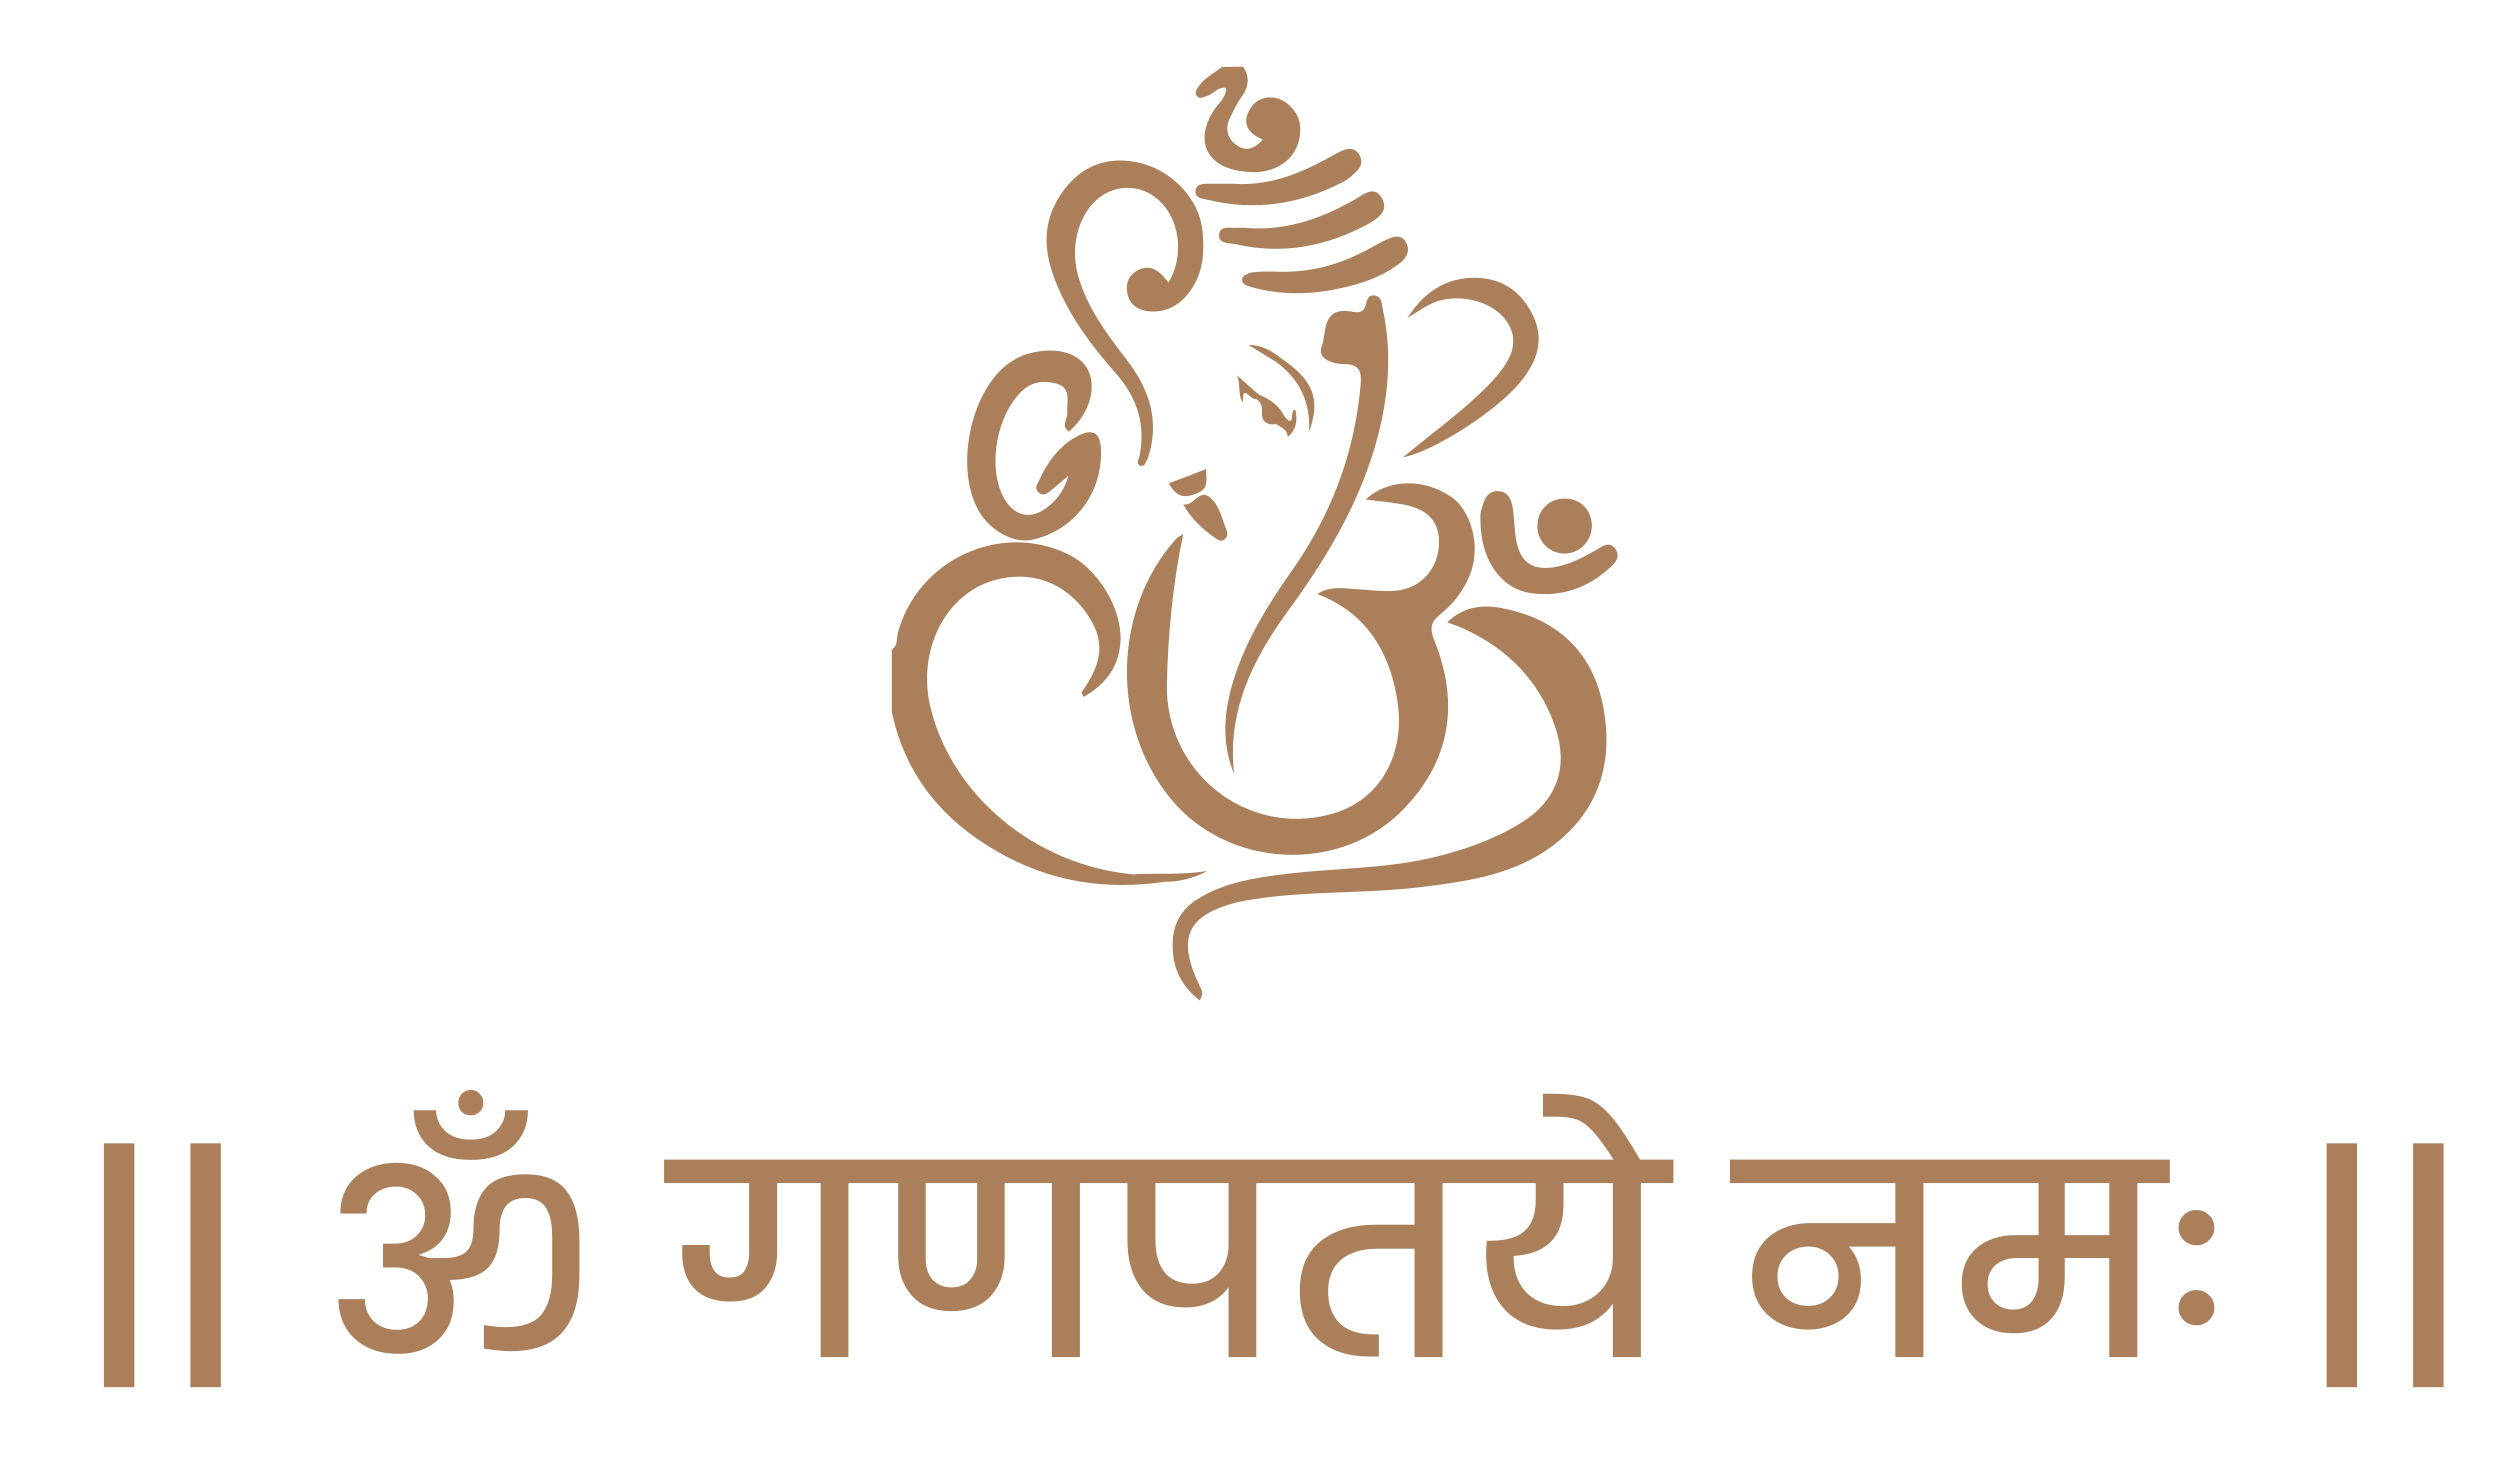 <svg width="138" height="81" viewBox="0 0 138 81" fill="none" xmlns="http://www.w3.org/2000/svg">
<g clip-path="url(#clip0_1_524)">
<path d="M49.227 35.846C49.59 35.639 49.476 35.225 49.567 34.926C50.653 30.903 55.201 28.788 58.934 30.581C60.609 31.386 61.944 33.593 61.853 35.409C61.763 36.812 61.039 37.777 59.817 38.467C59.749 38.306 59.681 38.237 59.704 38.214C60.903 36.536 60.994 35.34 60.021 33.915C58.799 32.121 56.853 31.432 54.794 32.053C52.146 32.857 50.63 35.938 51.355 39.019C52.531 43.916 57.147 47.755 62.51 48.261C63.053 48.606 63.822 47.985 64.297 48.675C61.016 49.158 57.916 48.675 54.997 46.974C52.011 45.249 49.974 42.789 49.227 39.295C49.227 38.145 49.227 36.996 49.227 35.846Z" fill="#AA7F59"/>
<path d="M68.619 3.682C69.004 4.257 68.936 4.785 68.528 5.36C68.257 5.728 68.076 6.142 67.872 6.556C67.623 7.108 67.759 7.636 68.212 7.981C68.755 8.395 69.252 8.234 69.705 7.705C68.823 7.337 68.506 6.74 69.072 5.912C69.524 5.245 70.497 5.199 71.153 5.797C71.719 6.303 71.877 6.97 71.719 7.682C71.515 8.579 70.904 9.131 70.067 9.384C69.524 9.545 68.958 9.522 68.393 9.43C66.582 9.131 65.972 7.728 66.967 6.142C67.216 5.728 67.669 5.452 67.691 4.854C67.216 4.762 66.967 5.222 66.582 5.314C66.401 5.36 66.221 5.498 66.062 5.291C65.926 5.107 66.062 4.923 66.153 4.785C66.469 4.303 67.012 4.05 67.442 3.705C67.872 3.682 68.257 3.682 68.619 3.682Z" fill="#AA7F59"/>
<path d="M72.714 32.788C73.416 32.351 74.072 32.466 74.728 32.512C75.52 32.558 76.312 32.673 77.081 32.604C78.507 32.466 79.457 31.294 79.435 29.868C79.412 28.673 78.688 28.006 77.172 27.799C76.606 27.707 76.018 27.661 75.384 27.569C76.629 26.42 78.597 26.397 80.113 27.431C81.245 28.213 81.743 30.213 81.154 31.685C80.815 32.558 80.272 33.294 79.548 33.869C78.982 34.306 78.892 34.673 79.186 35.386C80.566 38.835 80.068 41.985 77.466 44.675C73.981 48.261 67.782 47.962 64.614 44.077C61.288 40.007 61.424 33.639 64.931 29.73C64.999 29.662 65.112 29.616 65.315 29.478C64.727 32.282 64.478 35.018 64.41 37.754C64.32 42.628 68.8 46.192 73.439 44.95C76.131 44.238 77.624 41.709 77.127 38.605C76.674 35.915 75.407 33.823 72.714 32.788Z" fill="#AA7F59"/>
<path d="M66.22 55.227C65.361 54.538 64.84 53.71 64.749 52.583C64.636 51.342 64.998 50.33 66.085 49.641C67.6 48.698 69.298 48.445 71.017 48.238C73.687 47.916 76.425 47.962 79.072 47.341C80.792 46.928 82.466 46.353 83.983 45.41C85.951 44.192 86.607 42.329 85.838 40.099C84.955 37.57 83.236 35.846 80.883 34.742C80.588 34.605 80.272 34.49 79.887 34.352C80.928 33.34 82.15 33.363 83.326 33.662C86.155 34.329 87.965 36.145 88.508 39.065C89.073 42.123 88.236 44.767 85.725 46.675C83.552 48.307 80.973 48.652 78.394 48.974C75.339 49.342 72.239 49.158 69.184 49.641C68.89 49.687 68.596 49.733 68.302 49.801C65.519 50.514 64.953 51.756 66.198 54.377C66.266 54.561 66.514 54.767 66.22 55.227Z" fill="#AA7F59"/>
<path d="M64.501 15.591C65.338 14.235 65.157 12.326 64.161 11.246C63.347 10.349 62.125 10.119 61.084 10.648C59.704 11.361 59.002 13.338 59.5 15.177C59.998 16.994 61.107 18.442 62.215 19.89C63.415 21.454 64.003 23.155 63.415 25.132C63.369 25.316 63.279 25.477 63.188 25.638C63.166 25.684 63.075 25.707 62.985 25.73C62.668 25.592 62.849 25.408 62.894 25.201C63.256 23.477 62.781 21.959 61.627 20.649C60.315 19.155 59.115 17.591 58.346 15.729C57.645 14.074 57.464 12.418 58.505 10.809C59.545 9.177 61.129 8.533 63.007 9.016C64.772 9.476 66.22 11.039 66.379 12.763C66.492 13.89 66.424 14.993 65.768 15.959C65.202 16.81 64.41 17.292 63.369 17.177C62.781 17.108 62.306 16.787 62.215 16.097C62.148 15.591 62.328 15.2 62.758 14.947C63.301 14.626 63.777 14.786 64.184 15.223C64.274 15.338 64.388 15.453 64.501 15.591Z" fill="#AA7F59"/>
<path d="M58.98 26.259C58.618 26.558 58.278 26.857 57.916 27.155C57.735 27.293 57.532 27.385 57.305 27.155C57.124 26.971 57.215 26.811 57.305 26.627C57.803 25.523 58.482 24.558 59.568 24.029C60.224 23.707 60.722 23.799 60.767 24.741C60.903 27.178 59.296 29.317 56.943 29.799C55.97 30.006 54.658 29.294 54.047 28.236C52.712 25.96 53.504 21.799 55.54 20.166C55.948 19.844 56.423 19.591 56.943 19.477C58.369 19.132 59.568 19.5 60.043 20.396C60.563 21.408 60.134 22.856 59.002 23.822C58.55 23.523 58.934 23.132 58.912 22.787C58.867 22.212 59.161 21.454 58.391 21.201C57.712 20.994 56.989 21.017 56.4 21.592C55.043 22.902 54.522 25.638 55.337 27.339C55.902 28.512 56.921 28.765 57.894 27.937C58.414 27.523 58.776 26.971 58.98 26.259Z" fill="#AA7F59"/>
<path d="M68.121 42.72C67.42 41.019 67.555 39.295 68.076 37.593C68.755 35.386 69.954 33.432 71.266 31.57C73.416 28.535 74.728 25.178 75.09 21.431C75.158 20.672 75.203 20.097 74.162 20.097C73.597 20.097 72.669 19.821 72.963 19.109C73.235 18.419 72.941 17.017 74.434 17.177C74.751 17.2 75.226 17.407 75.384 16.856C75.452 16.603 75.498 16.281 75.837 16.304C76.289 16.35 76.267 16.787 76.335 17.085C76.878 19.614 76.629 22.098 75.927 24.558C74.932 27.983 73.122 30.972 71.04 33.8C69.117 36.467 67.736 39.272 68.121 42.72Z" fill="#AA7F59"/>
<path d="M77.692 17.545C78.507 16.281 79.593 15.43 81.154 15.338C82.738 15.269 83.915 15.959 84.616 17.407C85.272 18.741 84.842 19.936 83.983 21.017C82.761 22.58 79.208 24.902 77.443 25.247C79.095 23.868 80.769 22.695 82.195 21.224C83.507 19.867 83.824 18.902 83.281 17.913C82.693 16.833 81.064 16.235 79.593 16.557C78.891 16.718 78.326 17.177 77.692 17.545Z" fill="#AA7F59"/>
<path d="M81.72 28.696C81.72 28.627 81.697 28.374 81.765 28.167C81.901 27.638 82.082 27.064 82.738 27.11C83.326 27.155 83.462 27.707 83.53 28.213C83.598 28.788 83.598 29.363 83.711 29.914C83.96 31.064 84.594 31.478 85.748 31.317C86.653 31.179 87.445 30.742 88.237 30.282C88.531 30.098 88.847 29.914 89.142 30.259C89.436 30.65 89.255 30.972 88.96 31.248C87.716 32.443 86.2 32.972 84.526 32.742C82.829 32.512 81.72 30.88 81.72 28.696Z" fill="#AA7F59"/>
<path d="M68.031 10.142C69.931 10.28 71.628 9.659 73.28 8.74C73.574 8.579 73.868 8.395 74.185 8.28C74.457 8.188 74.773 8.165 75 8.487C75.226 8.832 75.181 9.154 74.909 9.43C74.683 9.659 74.411 9.912 74.117 10.05C71.764 11.269 69.298 11.66 66.718 11.039C66.401 10.97 65.926 10.947 65.994 10.51C66.039 10.119 66.514 10.142 66.831 10.142C67.216 10.142 67.623 10.142 68.031 10.142Z" fill="#AA7F59"/>
<path d="M70.316 14.993C72.33 15.085 73.959 14.602 75.497 13.775C75.837 13.591 76.154 13.407 76.493 13.246C76.878 13.062 77.33 12.901 77.602 13.361C77.873 13.821 77.647 14.235 77.262 14.534C76.154 15.384 74.864 15.752 73.529 16.005C72.035 16.281 70.542 16.258 69.071 15.844C68.822 15.775 68.506 15.683 68.573 15.361C68.596 15.223 68.913 15.062 69.117 15.039C69.569 14.97 70.044 14.993 70.316 14.993Z" fill="#AA7F59"/>
<path d="M69.071 12.602C71.153 12.694 73.031 12.028 74.819 10.993C75.271 10.74 75.859 10.211 76.267 10.924C76.697 11.637 76.063 12.051 75.543 12.35C73.235 13.614 70.768 14.074 68.189 13.476C67.85 13.407 67.193 13.476 67.306 12.878C67.397 12.441 67.94 12.602 68.279 12.579C68.528 12.556 68.8 12.579 69.071 12.602Z" fill="#AA7F59"/>
<path d="M86.358 30.558C85.544 30.558 84.865 29.892 84.865 29.064C84.842 28.167 85.544 27.477 86.426 27.523C87.286 27.546 87.874 28.19 87.874 29.064C87.829 29.915 87.173 30.558 86.358 30.558Z" fill="#AA7F59"/>
<path d="M65.315 27.845C65.926 27.937 66.175 27.018 66.718 27.409C67.307 27.822 67.442 28.627 67.714 29.294C67.782 29.455 67.759 29.685 67.555 29.799C67.352 29.915 67.194 29.776 67.035 29.662C66.379 29.202 65.791 28.673 65.315 27.845Z" fill="#AA7F59"/>
<path d="M66.582 25.891C66.56 26.466 66.786 26.972 66.039 27.247C65.338 27.523 64.908 27.408 64.523 26.673C65.157 26.443 65.836 26.19 66.582 25.891Z" fill="#AA7F59"/>
<path d="M70.678 19.753C72.488 20.971 72.918 22.006 72.262 23.845C72.352 22.098 71.673 20.902 70.452 19.982C70.384 19.776 70.429 19.66 70.678 19.753Z" fill="#AA7F59"/>
<path d="M70.429 23.408C69.909 23.5 69.614 23.201 69.66 22.741C69.682 22.373 69.592 22.189 69.32 22.006C69.275 21.822 69.297 21.684 69.524 21.799C70.09 22.029 70.587 22.373 70.881 22.948C71.04 23.454 70.587 23.27 70.429 23.408Z" fill="#AA7F59"/>
<path d="M64.32 48.675C63.799 48.192 63.053 48.744 62.532 48.261C63.89 48.192 65.27 48.307 66.65 48.077C65.904 48.468 65.134 48.675 64.32 48.675Z" fill="#AA7F59"/>
<path d="M69.524 21.822C69.456 21.891 69.388 21.96 69.32 22.029C69.094 22.143 68.528 21.086 68.619 22.235C68.302 21.799 68.506 21.224 68.279 20.718C68.687 21.086 69.117 21.454 69.524 21.822Z" fill="#AA7F59"/>
<path d="M70.429 23.408C70.587 23.27 70.723 23.109 70.882 22.971C71.583 23.799 71.13 22.442 71.515 22.649C71.628 23.201 71.56 23.73 71.085 24.121C71.062 23.707 70.723 23.592 70.429 23.408Z" fill="#AA7F59"/>
<path d="M70.678 19.752C70.61 19.821 70.52 19.89 70.452 19.982C69.931 19.66 69.433 19.362 68.913 19.04C69.615 19.04 70.158 19.339 70.678 19.752Z" fill="#AA7F59"/>
</g>
<path d="M7.415 76.573H5.736V63.112H7.415V76.573ZM12.19 76.573H10.511V63.112H12.19V76.573ZM25.989 61.566C25.793 61.566 25.626 61.502 25.488 61.375C25.361 61.237 25.297 61.07 25.297 60.874C25.297 60.678 25.361 60.511 25.488 60.373C25.626 60.236 25.793 60.167 25.989 60.167C26.185 60.167 26.347 60.236 26.475 60.373C26.613 60.511 26.681 60.678 26.681 60.874C26.681 61.07 26.613 61.237 26.475 61.375C26.347 61.502 26.185 61.566 25.989 61.566ZM25.989 64.026C24.968 64.026 24.187 63.775 23.647 63.275C23.107 62.764 22.837 62.101 22.837 61.286H24.075C24.075 61.728 24.241 62.111 24.575 62.435C24.909 62.749 25.38 62.906 25.989 62.906C26.588 62.906 27.054 62.749 27.388 62.435C27.722 62.111 27.889 61.728 27.889 61.286H29.141C29.141 62.101 28.866 62.764 28.316 63.275C27.776 63.775 27 64.026 25.989 64.026ZM29.008 64.821C30.059 64.821 30.815 65.13 31.276 65.749C31.747 66.358 31.983 67.261 31.983 68.459V70.403C31.983 71.787 31.669 72.832 31.041 73.54C30.422 74.237 29.465 74.585 28.169 74.585C27.786 74.585 27.3 74.536 26.711 74.438V73.142C27.182 73.22 27.58 73.26 27.904 73.26C28.856 73.26 29.524 73.019 29.907 72.538C30.289 72.057 30.481 71.33 30.481 70.358V68.267C30.481 67.57 30.368 67.04 30.142 66.677C29.916 66.313 29.538 66.132 29.008 66.132C28.507 66.132 28.144 66.284 27.918 66.588C27.692 66.892 27.58 67.305 27.58 67.825C27.58 68.837 27.364 69.558 26.932 69.99C26.509 70.422 25.807 70.643 24.826 70.653C24.973 71.016 25.047 71.404 25.047 71.816C25.047 72.7 24.767 73.407 24.207 73.937C23.647 74.467 22.911 74.732 21.998 74.732C21.35 74.732 20.771 74.61 20.26 74.364C19.759 74.109 19.372 73.755 19.097 73.304C18.822 72.842 18.684 72.312 18.684 71.713H20.142C20.142 72.204 20.304 72.612 20.628 72.936C20.962 73.25 21.389 73.407 21.91 73.407C22.43 73.407 22.842 73.25 23.147 72.936C23.461 72.612 23.618 72.189 23.618 71.669C23.618 71.208 23.461 70.81 23.147 70.476C22.842 70.132 22.376 69.961 21.748 69.961H21.144V68.65H21.748C22.297 68.65 22.72 68.498 23.014 68.194C23.319 67.889 23.471 67.526 23.471 67.104C23.471 66.613 23.314 66.225 22.999 65.94C22.695 65.646 22.317 65.498 21.865 65.498C21.394 65.498 21.001 65.636 20.687 65.911C20.383 66.176 20.231 66.534 20.231 66.986H18.787C18.787 66.426 18.915 65.935 19.17 65.513C19.435 65.091 19.804 64.767 20.275 64.541C20.746 64.305 21.281 64.188 21.88 64.188C22.774 64.188 23.495 64.438 24.045 64.939C24.605 65.43 24.884 66.082 24.884 66.897C24.884 67.487 24.732 67.987 24.428 68.4C24.133 68.812 23.706 69.092 23.147 69.239V69.283C23.382 69.342 23.549 69.396 23.647 69.445H24.516C25.066 69.445 25.474 69.328 25.739 69.092C26.004 68.846 26.136 68.419 26.136 67.811C26.136 66.848 26.357 66.112 26.799 65.602C27.251 65.081 27.987 64.821 29.008 64.821ZM48.629 64.011V65.307H46.833V74.909H45.301V65.307H42.901V69.092C42.901 69.907 42.684 70.57 42.252 71.08C41.83 71.591 41.182 71.846 40.309 71.846C39.454 71.846 38.797 71.61 38.335 71.139C37.883 70.658 37.658 70.005 37.658 69.18C37.658 68.974 37.663 68.822 37.672 68.724H39.175V69.18C39.175 69.563 39.258 69.882 39.425 70.138C39.602 70.393 39.881 70.52 40.264 70.52C40.667 70.52 40.947 70.393 41.104 70.138C41.271 69.872 41.354 69.543 41.354 69.151V65.307H36.656V64.011H48.629ZM61.407 65.307H59.611V74.909H58.064V65.307H55.457V69.342C55.457 70.246 55.202 70.977 54.691 71.537C54.181 72.096 53.455 72.376 52.512 72.376C51.579 72.376 50.858 72.096 50.347 71.537C49.837 70.967 49.581 70.236 49.581 69.342V65.307H47.932V64.011H61.407V65.307ZM53.941 65.307H51.098V69.49C51.098 69.961 51.226 70.344 51.481 70.638C51.746 70.923 52.095 71.065 52.527 71.065C52.968 71.065 53.312 70.923 53.557 70.638C53.813 70.344 53.941 69.961 53.941 69.49V65.307ZM71.145 65.307H69.348V74.909H67.816V71.05C67.571 71.404 67.247 71.679 66.844 71.875C66.442 72.072 65.971 72.17 65.43 72.17C64.39 72.17 63.594 71.836 63.045 71.168C62.505 70.501 62.235 69.602 62.235 68.473V65.307H60.703V64.011H71.145V65.307ZM67.816 65.307H63.781V68.473C63.781 69.219 63.948 69.804 64.282 70.226C64.616 70.648 65.126 70.859 65.813 70.859C66.442 70.859 66.933 70.658 67.286 70.255C67.64 69.843 67.816 69.337 67.816 68.738V65.307ZM81.426 65.307H79.629V74.909H78.083V68.93H76.021C75.177 68.93 74.514 69.131 74.033 69.534C73.552 69.936 73.311 70.52 73.311 71.286C73.311 72.032 73.523 72.617 73.945 73.039C74.377 73.451 74.995 73.657 75.8 73.657H76.11V74.88H75.579C74.421 74.88 73.493 74.575 72.796 73.966C72.099 73.348 71.75 72.445 71.75 71.257C71.75 70.039 72.133 69.126 72.899 68.517C73.665 67.909 74.681 67.604 75.948 67.604H78.083V65.307H70.44V64.011H81.426V65.307ZM92.372 65.307H90.576V74.909H89.029V71.964C88.735 72.396 88.327 72.744 87.807 73.009C87.286 73.264 86.668 73.392 85.951 73.392C84.704 73.392 83.737 73.019 83.05 72.273C82.372 71.527 82.034 70.516 82.034 69.239C82.034 68.984 82.048 68.734 82.078 68.488H82.269C83.114 68.488 83.742 68.311 84.154 67.958C84.567 67.594 84.773 67.015 84.773 66.22V65.307H80.723V64.011H92.372V65.307ZM89.029 65.307H86.305V66.485C86.305 68.272 85.387 69.219 83.551 69.328V69.386C83.551 70.211 83.791 70.869 84.272 71.36C84.753 71.851 85.421 72.096 86.275 72.096C86.796 72.096 87.267 71.983 87.689 71.757C88.111 71.532 88.44 71.218 88.676 70.815C88.911 70.412 89.029 69.956 89.029 69.445V65.307ZM89.105 64.07C88.624 63.314 88.231 62.774 87.927 62.45C87.623 62.116 87.328 61.9 87.043 61.802C86.749 61.694 86.346 61.64 85.836 61.64H85.173V60.373H85.806C86.562 60.383 87.161 60.467 87.603 60.624C88.035 60.771 88.477 61.1 88.928 61.61C89.37 62.121 89.915 62.941 90.563 64.07H89.105ZM107.967 65.307H106.171V74.909H104.624V68.812H102.062C102.504 69.323 102.724 69.936 102.724 70.653C102.724 71.213 102.597 71.704 102.342 72.126C102.086 72.538 101.733 72.852 101.281 73.068C100.839 73.284 100.344 73.392 99.794 73.392C99.224 73.392 98.704 73.274 98.233 73.039C97.761 72.793 97.388 72.45 97.113 72.008C96.848 71.566 96.716 71.05 96.716 70.462C96.716 69.843 96.853 69.313 97.128 68.871C97.413 68.429 97.796 68.095 98.277 67.87C98.768 67.634 99.317 67.516 99.926 67.516H104.624V65.307H95.493V64.011H107.967V65.307ZM99.823 72.082C100.314 72.082 100.712 71.929 101.016 71.625C101.33 71.32 101.487 70.928 101.487 70.447C101.487 69.975 101.33 69.588 101.016 69.283C100.702 68.969 100.304 68.812 99.823 68.812C99.322 68.812 98.91 68.969 98.586 69.283C98.272 69.588 98.115 69.98 98.115 70.462C98.115 70.942 98.272 71.335 98.586 71.64C98.9 71.934 99.313 72.082 99.823 72.082ZM119.776 65.307H117.979V74.909H116.433V69.445H113.974V70.462C113.974 71.463 113.728 72.239 113.237 72.788C112.756 73.328 112.059 73.598 111.146 73.598C110.282 73.598 109.59 73.348 109.069 72.847C108.549 72.347 108.289 71.689 108.289 70.874C108.289 70.02 108.564 69.357 109.114 68.886C109.673 68.414 110.39 68.179 111.264 68.179H112.53V65.307H107.258V64.011H119.776V65.307ZM116.433 65.307H113.974V68.179H116.433V65.307ZM112.53 69.445H111.308C110.837 69.445 110.454 69.573 110.159 69.828C109.865 70.084 109.717 70.432 109.717 70.874C109.717 71.306 109.85 71.65 110.115 71.905C110.38 72.16 110.719 72.288 111.131 72.288C111.573 72.288 111.917 72.135 112.162 71.831C112.408 71.517 112.53 71.085 112.53 70.535V69.445ZM122.232 67.766C122.232 68.041 122.133 68.272 121.937 68.459C121.751 68.645 121.52 68.738 121.245 68.738C120.97 68.738 120.734 68.645 120.538 68.459C120.351 68.272 120.258 68.041 120.258 67.766C120.258 67.492 120.351 67.261 120.538 67.074C120.734 66.888 120.97 66.794 121.245 66.794C121.52 66.794 121.751 66.888 121.937 67.074C122.133 67.261 122.232 67.492 122.232 67.766ZM122.232 72.184C122.232 72.46 122.133 72.69 121.937 72.877C121.751 73.063 121.52 73.156 121.245 73.156C120.97 73.156 120.734 73.063 120.538 72.877C120.351 72.69 120.258 72.46 120.258 72.184C120.258 71.91 120.351 71.679 120.538 71.492C120.734 71.306 120.97 71.213 121.245 71.213C121.52 71.213 121.751 71.306 121.937 71.492C122.133 71.679 122.232 71.91 122.232 72.184ZM130.109 76.573H128.43V63.112H130.109V76.573ZM134.884 76.573H133.205V63.112H134.884V76.573Z" fill="#AA7F59"/>
<defs>
<clipPath id="clip0_1_524">
<rect width="40.05" height="51.545" fill="white" transform="translate(49.227 3.682)"/>
</clipPath>
</defs>
</svg>
